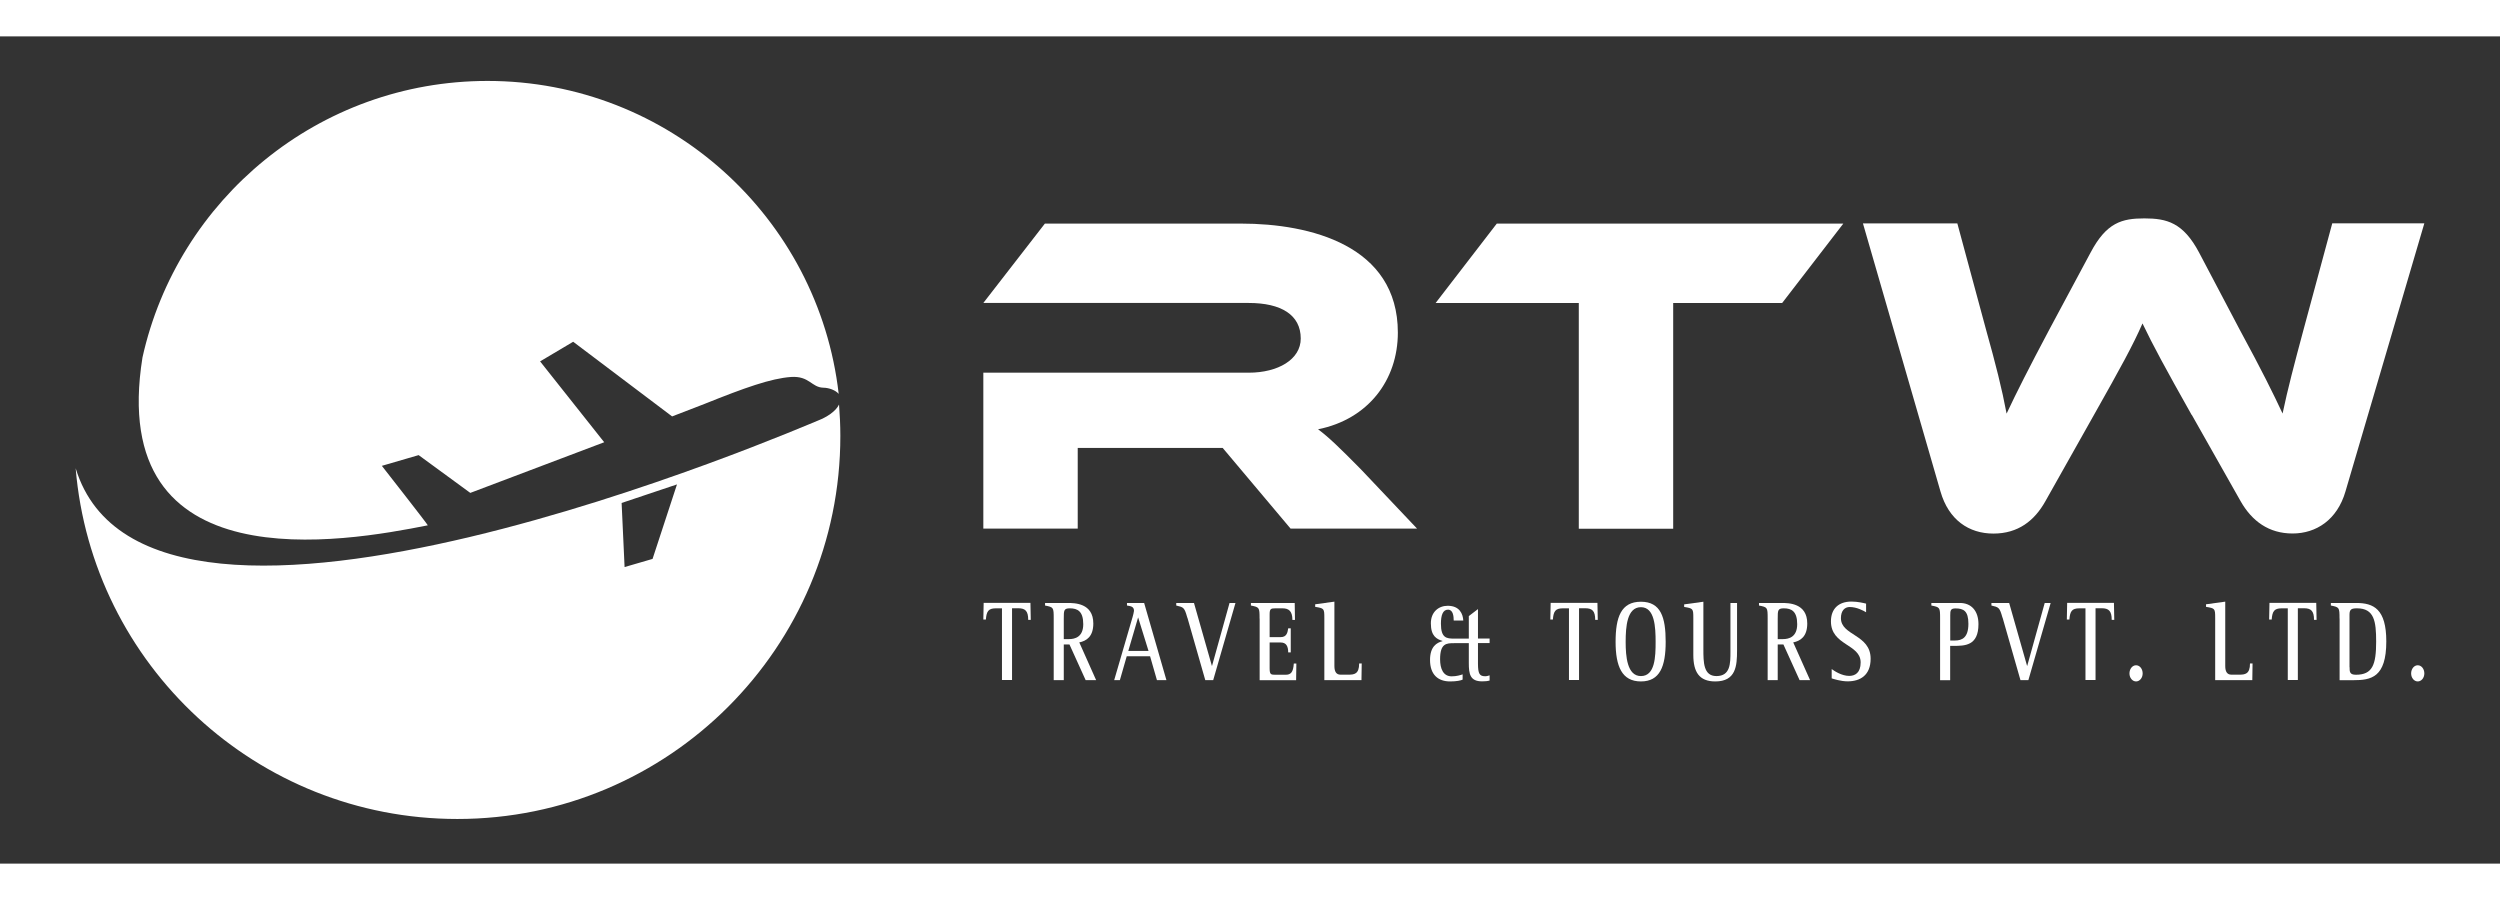 <?xml version="1.0" encoding="UTF-8"?>
<svg id="Layer_1" width="250" height="90" xmlns="http://www.w3.org/2000/svg" version="1.1" viewBox="0 0 303 100.26">
  <rect x="0" y="0" width="303" height="100.26" fill="#333333" stroke="none"/>
  <!-- Generator: Adobe Illustrator 29.4.0, SVG Export Plug-In . SVG Version: 2.1.0 Build 152)  -->
  <defs>
    <style>
      .st0 {
        fill: #fff;
      }
    </style>
  </defs>
  <g>
    <g>
      <path class="st0" d="M121.45,69.32h-.76c-.88,0-1.13.35-1.2,1.36h-.31l.04-2.02h5.67l.04,2.06h-.31c0-1.07-.35-1.41-1.21-1.41h-.75v8.7h-1.22v-8.7h0Z"/>
      <path class="st0" d="M127.71,70.56c0-1.37-.02-1.37-1.05-1.58v-.31h2.73c.83,0,3.12,0,3.12,2.49,0,1.58-.82,2.11-1.7,2.29l2.04,4.57h-1.27l-1.96-4.32h-.69v4.32h-1.22v-7.47h0ZM128.93,73.05h.63c.72,0,1.73-.25,1.73-1.81s-.69-1.92-1.62-1.92c-.74,0-.74.25-.74,1.25v2.47h0Z"/>
      <path class="st0" d="M137.25,70.45c.07-.24.19-.72.19-.82,0-.55-.41-.57-.85-.65v-.31h2.08l2.7,9.35h-1.15l-.83-2.89h-2.83l-.83,2.89h-.69l2.21-7.58h0ZM136.75,74.48h2.45l-1.26-4.06-1.19,4.06h0Z"/>
      <path class="st0" d="M143.9,70.45c-.35-1.26-.45-1.26-1.34-1.47v-.31h2.15l2.17,7.62h.02l2.12-7.62h.72l-2.7,9.35h-.96l-2.17-7.58h0Z"/>
      <path class="st0" d="M152.66,70.56c0-1.37-.03-1.37-1.05-1.58v-.31h5.31l.03,2.06h-.31c0-1.11-.47-1.41-1.2-1.41h-.86c-.55,0-.7.06-.7.72v2.77h1.34c.76,0,.84-.61.91-1.07h.31v2.92h-.31c0-.75-.24-1.2-.91-1.2h-1.34v3.1c0,.78.14.81.7.81h1.23c.63,0,.93-.28,1-1.36h.31l-.03,2.02h-4.42v-7.47h0Z"/>
      <path class="st0" d="M160.51,70.5c0-1.17-.03-1.18-1.11-1.36v-.31l2.33-.32v7.81c0,.7.25,1.04.74,1.04h.95c.7,0,1.31-.06,1.31-1.36h.31l-.03,2.02h-4.5v-7.52h0Z"/>
      <path class="st0" d="M177.27,77.96c-.23.11-.74.22-1.52.22-1.45,0-2.43-.82-2.43-2.6,0-1.63.81-2.1,1.51-2.28v-.03c-.7-.22-1.41-.57-1.41-2.13,0-1.39.95-2.13,2.04-2.13,1.45,0,1.85.99,1.89,1.79h-1.16c0-.53-.08-1.32-.69-1.32-.64,0-.86.7-.86,1.7,0,1.74.68,1.81,1.61,1.81h1.77v-2.73l1.11-.85v3.57h1.41v.55h-1.41v2.49c0,1.24.2,1.53.88,1.53.18,0,.42-.07.53-.11v.63c-.24.07-.54.1-.9.1-1.47,0-1.62-.88-1.62-2.23v-2.4h-1.77c-.96,0-1.71.03-1.71,1.95,0,1.15.38,2.07,1.4,2.07.61,0,1.07-.15,1.33-.24v.63h0Z"/>
      <path class="st0" d="M190.17,69.32h-.76c-.88,0-1.13.35-1.2,1.36h-.31l.04-2.02h5.67l.04,2.06h-.31c0-1.07-.35-1.41-1.21-1.41h-.75v8.7h-1.22v-8.7h0Z"/>
      <path class="st0" d="M195.81,73.38c0-2.99.66-4.86,3.07-4.86s3,1.88,3,4.86-.7,4.8-3,4.8-3.07-1.82-3.07-4.8ZM198.88,77.53c1.72,0,1.78-2.36,1.78-4.14s-.1-4.21-1.78-4.21-1.85,2.34-1.85,4.21c0,1.72.17,4.14,1.85,4.14Z"/>
      <path class="st0" d="M210.53,74.43c0,1.86-.13,3.75-2.64,3.75-1.95,0-2.66-1.15-2.66-3.22v-4.45c0-1.17-.03-1.18-1.11-1.36v-.31l2.33-.32v5.74c0,1.58,0,3.27,1.58,3.27,1.7,0,1.7-1.54,1.7-2.95v-5.91h.8v5.75h0Z"/>
      <path class="st0" d="M214.24,70.56c0-1.37-.02-1.37-1.05-1.58v-.31h2.73c.83,0,3.12,0,3.12,2.49,0,1.58-.82,2.11-1.7,2.29l2.04,4.57h-1.27l-1.96-4.32h-.69v4.32h-1.22v-7.47h0ZM215.46,73.05h.63c.72,0,1.73-.25,1.73-1.81s-.69-1.92-1.62-1.92c-.74,0-.74.25-.74,1.25v2.47h0Z"/>
      <path class="st0" d="M226.16,69.79c-.3-.18-1.12-.63-1.98-.63-.59,0-1.06.43-1.06,1.35,0,2.14,3.6,1.95,3.6,4.92,0,1.99-1.25,2.74-2.78,2.74-.85,0-1.71-.29-1.94-.36v-1.13c.34.25,1.23.83,2.12.83.7,0,1.39-.36,1.39-1.63,0-2.25-3.6-2.04-3.6-4.98,0-1.53.93-2.4,2.49-2.4.76,0,1.48.18,1.77.25v1.03h0Z"/>
      <path class="st0" d="M235.14,70.56c0-1.37-.02-1.37-1.06-1.58v-.31h3.46c1.36,0,2.25.93,2.25,2.57,0,2.63-1.66,2.63-3.04,2.63h-.39v4.16h-1.22v-7.47h0ZM236.36,73.22h.58c.88,0,1.63-.36,1.63-2.03,0-1.56-.59-1.86-1.57-1.86-.6,0-.63.27-.63.83v3.06h0Z"/>
      <path class="st0" d="M242.7,70.45c-.35-1.26-.45-1.26-1.34-1.47v-.31h2.15l2.17,7.62h.02l2.12-7.62h.72l-2.7,9.35h-.96l-2.17-7.58h0Z"/>
      <path class="st0" d="M252.77,69.32h-.76c-.88,0-1.13.35-1.2,1.36h-.31l.04-2.02h5.67l.04,2.06h-.31c0-1.07-.35-1.41-1.21-1.41h-.75v8.7h-1.22v-8.7h0Z"/>
      <path class="st0" d="M258.09,77.21c0-.54.35-.99.8-.99s.8.44.8.99-.37.97-.8.97-.8-.42-.8-.97Z"/>
      <path class="st0" d="M268.48,70.5c0-1.17-.03-1.18-1.11-1.36v-.31l2.33-.32v7.81c0,.7.25,1.04.74,1.04h.95c.7,0,1.31-.06,1.31-1.36h.31l-.03,2.02h-4.5v-7.52h0Z"/>
      <path class="st0" d="M277.29,69.32h-.76c-.88,0-1.13.35-1.2,1.36h-.31l.04-2.02h5.67l.04,2.06h-.31c0-1.07-.35-1.41-1.21-1.41h-.75v8.7h-1.22v-8.7h0Z"/>
      <path class="st0" d="M283.55,70.56c0-1.37-.03-1.37-1.05-1.58v-.31h3.07c2.11,0,3.65.72,3.65,4.66,0,4.39-1.85,4.7-4.01,4.7h-1.65v-7.47h0ZM284.77,76.45c0,.54,0,.92.76.92,2.02,0,2.46-1.21,2.46-4.02,0-2.46-.23-4.03-2.32-4.03-.64,0-.91.1-.91.75v6.38Z"/>
      <path class="st0" d="M292.23,77.21c0-.54.35-.99.8-.99s.8.44.8.99-.37.97-.8.97-.8-.42-.8-.97Z"/>
    </g>
    <g>
      <path class="st0" d="M171.73,59.66h-15.31l-8.23-9.78h-17.57v9.78h-11.44v-18.9h32.17c3.54,0,6.3-1.6,6.3-4.14,0-2.87-2.38-4.31-6.3-4.31h-32.17l7.46-9.62h23.77c8.4,0,19.01,2.65,19.01,13.21,0,5.75-3.59,10.5-9.67,11.72,1.27.94,2.65,2.27,5.2,4.86l6.8,7.18h0Z"/>
      <path class="st0" d="M223.41,22.69l-7.41,9.62h-13.21v27.36h-11.44v-27.36h-17.35l7.41-9.62h42.01Z"/>
      <path class="st0" d="M265.64,45.9c-3.2-5.69-4.7-8.45-5.97-11.11-1.16,2.65-2.65,5.36-5.86,11.05l-5.91,10.5c-1.33,2.38-3.32,3.92-6.3,3.92s-5.42-1.66-6.41-5.09l-9.4-32.5h11.44l3.48,12.88c1.16,4.14,1.93,7.18,2.49,10.17,1.22-2.6,2.65-5.42,5.2-10.23l4.98-9.29c1.93-3.65,3.81-4.14,6.52-4.14s4.7.5,6.63,4.14l4.92,9.34c2.76,5.09,4.03,7.68,5.2,10.17.61-2.93,1.44-6.08,2.54-10.17l3.48-12.88h11.16l-9.56,32.5c-1,3.43-3.54,5.09-6.41,5.09s-4.92-1.49-6.3-3.92l-5.91-10.45h0Z"/>
    </g>
  </g>
  <g>
    <path class="st0" d="M51.85,59.26c.04-.05-5.57-7.21-5.57-7.21l4.46-1.3,6.26,4.58s8.5-3.21,16.23-6.14l-7.77-9.8,4.01-2.38,11.99,9.05c2-.76,3.45-1.32,3.94-1.52,4.85-1.95,8.05-3.09,10.47-3.26,2.24-.15,2.48,1.27,3.93,1.3.68.01,1.47.3,1.85.75-2.44-21.35-20.56-37.93-42.56-37.93-20.46,0-37.56,14.34-41.82,33.51-4.42,27.54,24.57,22.34,34.58,20.35h0Z"/>
    <path class="st0" d="M101.69,44.62c-.4.85-1.52,1.54-2.52,1.93-1.46.56-81.07,35.15-90,5.79,1.98,23.81,21.94,42.51,46.26,42.51,25.64,0,46.42-20.79,46.42-46.42,0-1.29-.06-2.56-.16-3.81h0ZM75.7,64.32l-.36-7.77,6.71-2.25-2.96,9.03-3.4.99Z"/>
  </g>
</svg>